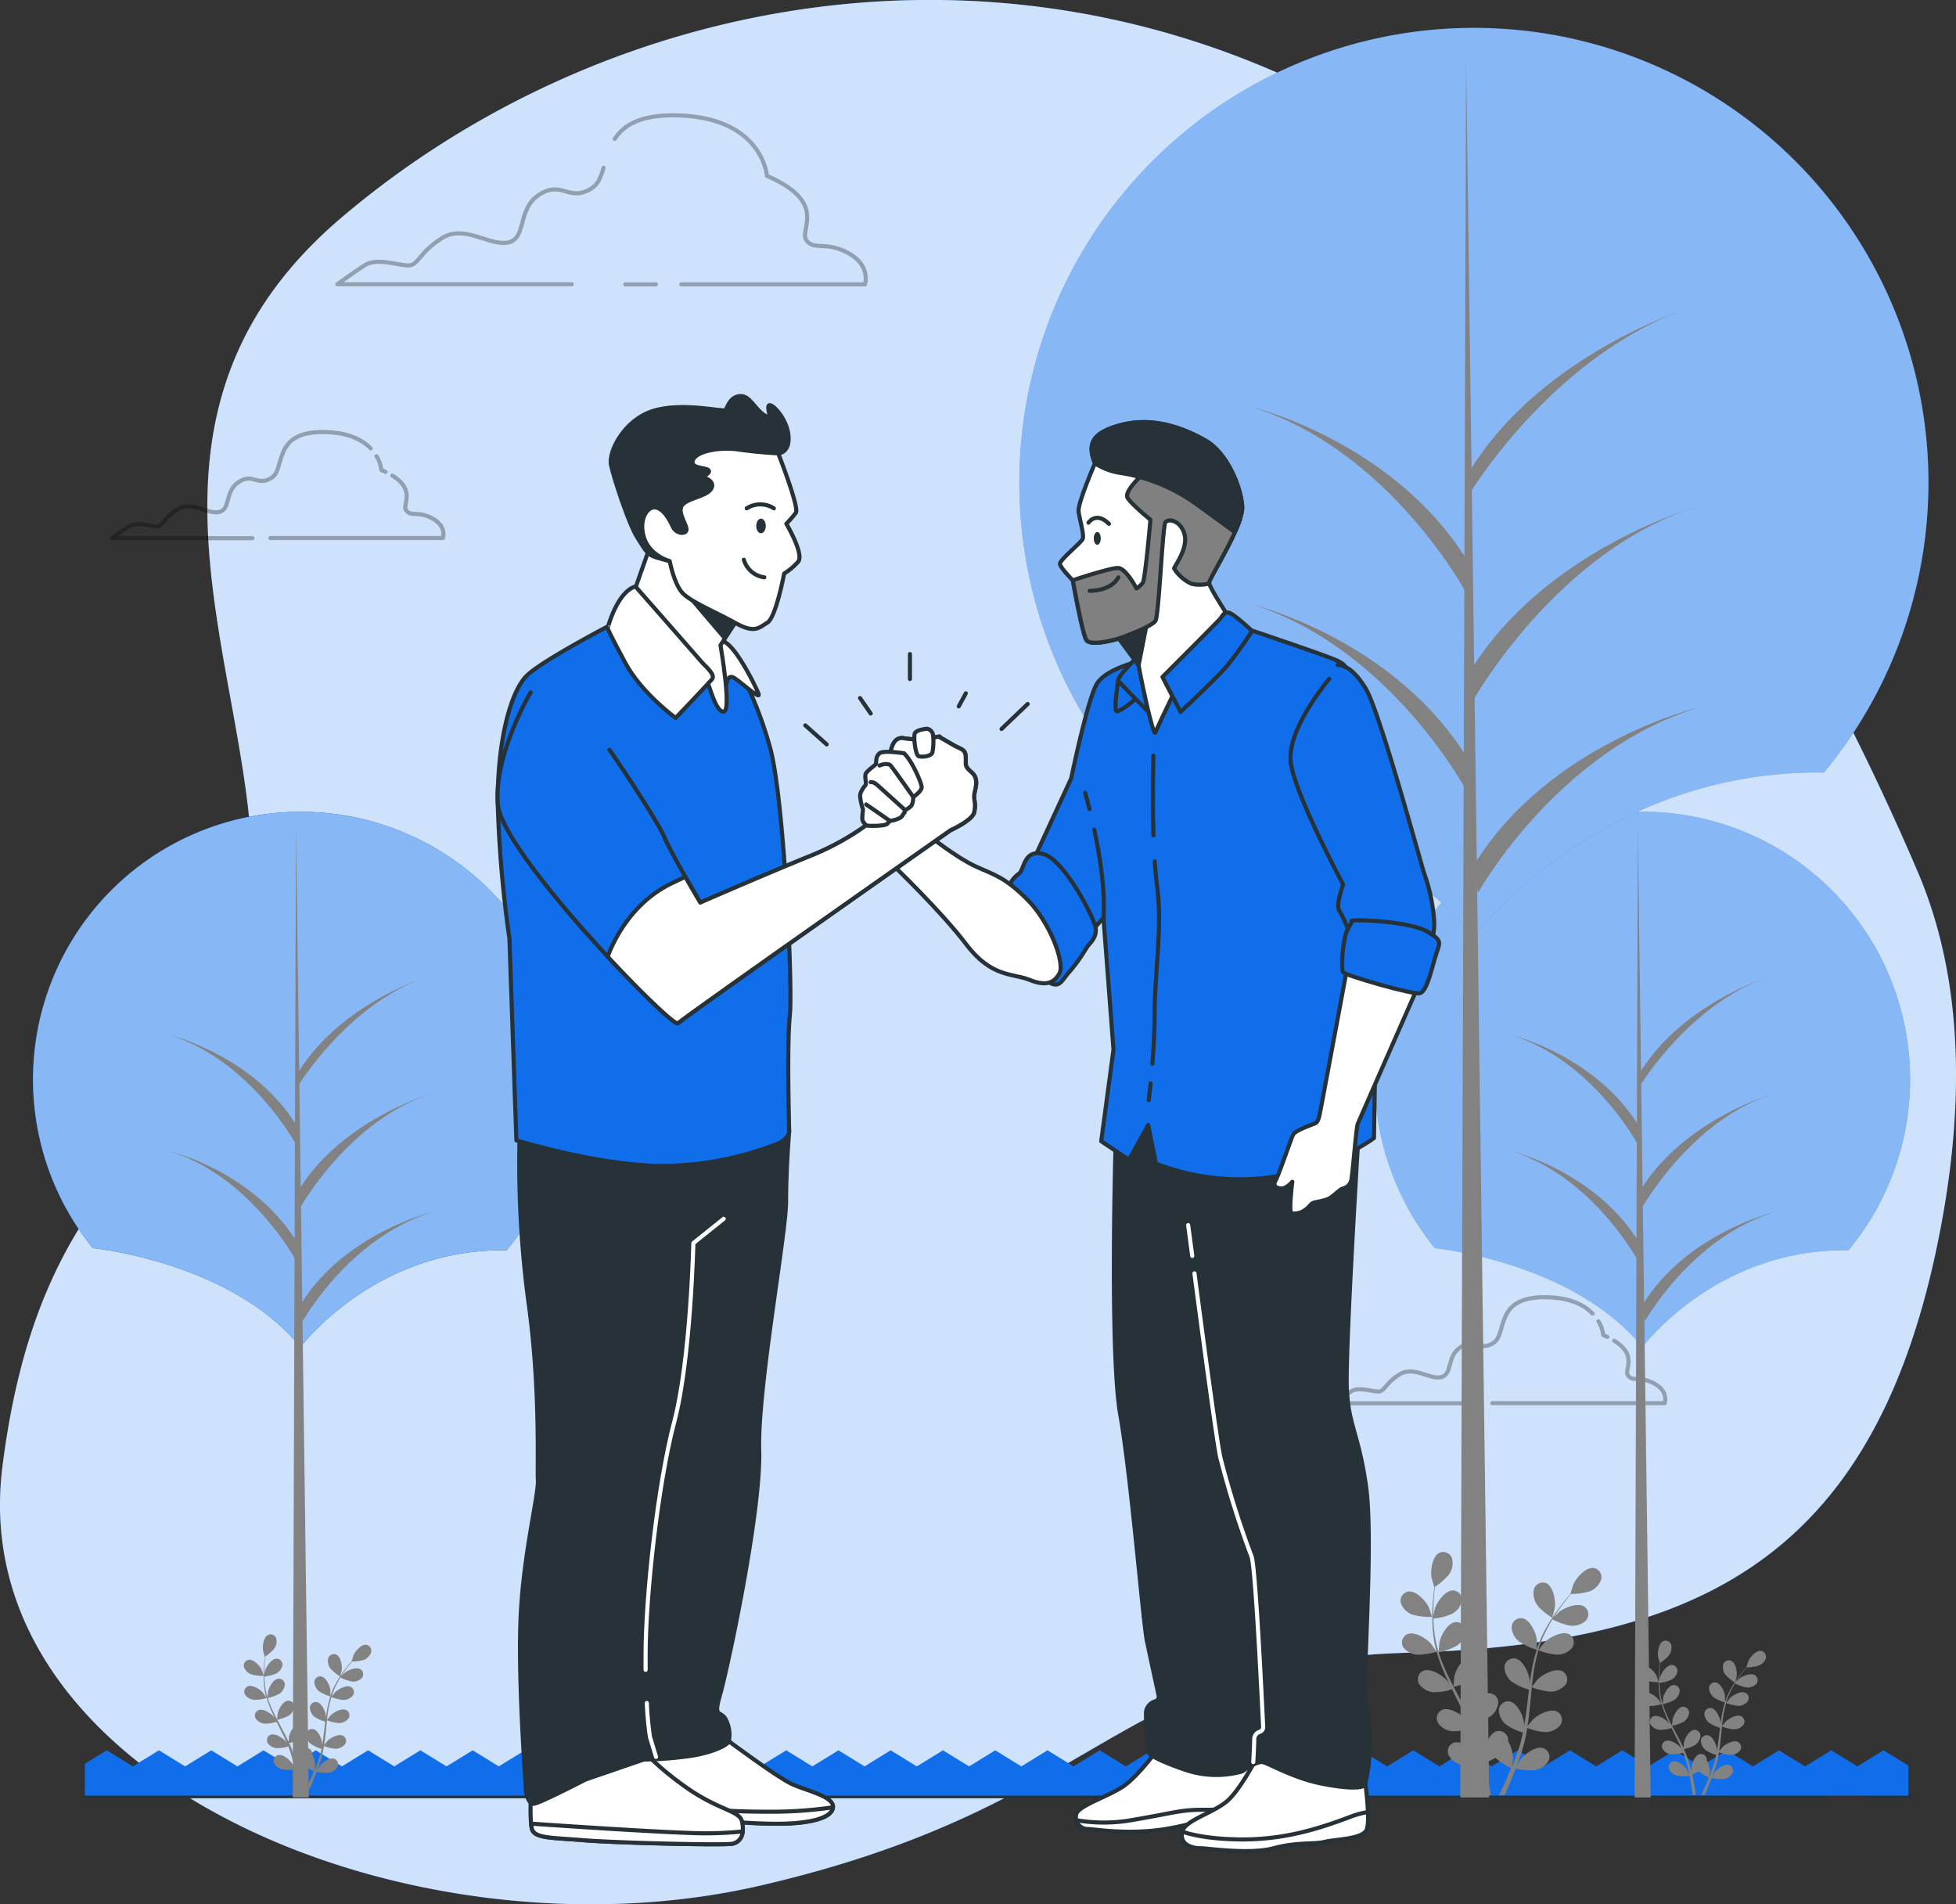 <svg xmlns="http://www.w3.org/2000/svg" viewBox="0 0 478 465.27"><rect x="0" y="0" width="478" height="465.27" fill="#333333" stroke="none"/><g id="freepik--background-simple--inject-89"><path d="M468.08,197.81a800.86,800.86,0,0,0-38.82-70.48c-21.4-34.69-49.42-67.21-86.09-87.73C258.1-8,160.12,10.64,95.51,65.47S83.67,190.64,71.82,243.4,22.29,294.09,12.6,370.64,112.74,492.71,197.8,473.05,284,418.23,356.09,416.16s115.22-23.8,130.29-104.49c5.3-28.35,5.86-59.17-5.71-86.25C476.75,216.24,472.53,207,468.08,197.81Z" transform="translate(-12 -12.36)" style="fill:#106EEA"></path><path d="M468.08,197.81a800.86,800.86,0,0,0-38.82-70.48c-21.4-34.69-49.42-67.21-86.09-87.73C258.1-8,160.12,10.64,95.51,65.47S83.67,190.64,71.82,243.4,22.29,294.09,12.6,370.64,112.74,492.71,197.8,473.05,284,418.23,356.09,416.16s115.22-23.8,130.29-104.49c5.3-28.35,5.86-59.17-5.71-86.25C476.75,216.24,472.53,207,468.08,197.81Z" transform="translate(-12 -12.36)" style="fill:#fff;opacity:0.8"></path><line x1="456.08" y1="438.86" x2="466.91" y2="438.86" style="fill:none;stroke:#263238;stroke-linecap:round;stroke-linejoin:round"></line><line x1="21.16" y1="438.86" x2="446.14" y2="438.86" style="fill:none;stroke:#263238;stroke-linecap:round;stroke-linejoin:round"></line></g><g id="freepik--Clouds--inject-89"><g style="opacity:0.3"><path d="M102.59,121.92c-1.93-2-5.3-3.86-11.13-4-13.1-.32-9.58,9-13.1,11.19s-4.47-1.28-8,1-1.92,6.71-4.79,7.35-6.72-2.88-10.23-.64-3.52,4.15-5.12,4.15-4.79-1.27-6.71,0-4.15,2.88-4.15,2.88H73.69" transform="translate(-12 -12.36)" style="fill:none;stroke:#000;stroke-linecap:round;stroke-linejoin:round"></path><path d="M106.2,127.65c-.31-.16-.64-.31-1-.46a8.6,8.6,0,0,0-1.18-3.37" transform="translate(-12 -12.36)" style="fill:none;stroke:#000;stroke-linecap:round;stroke-linejoin:round"></path><path d="M78.08,143.81h42.15s1-2.88-2.56-4.79-5.11-.32-6.39-1.92c-1.14-1.42,2.54-4.87-3.41-8.55" transform="translate(-12 -12.36)" style="fill:none;stroke:#000;stroke-linecap:round;stroke-linejoin:round"></path></g><g style="opacity:0.3"><path d="M401.19,333.3c-1.94-2-5.3-3.86-11.13-4-13.1-.32-9.59,8.95-13.1,11.18s-4.48-1.28-8,1-1.92,6.71-4.8,7.35-6.71-2.87-10.22-.64-3.52,4.16-5.12,4.16-4.79-1.28-6.71,0-4.15,2.87-4.15,2.87h34.31" transform="translate(-12 -12.36)" style="fill:none;stroke:#000;stroke-linecap:round;stroke-linejoin:round"></path><path d="M404.8,339l-1-.45a8.61,8.61,0,0,0-1.18-3.38" transform="translate(-12 -12.36)" style="fill:none;stroke:#000;stroke-linecap:round;stroke-linejoin:round"></path><path d="M376.68,355.18h42.15s1-2.87-2.56-4.79-5.11-.32-6.39-1.92c-1.14-1.42,2.54-4.87-3.42-8.54" transform="translate(-12 -12.36)" style="fill:none;stroke:#000;stroke-linecap:round;stroke-linejoin:round"></path></g><g style="opacity:0.3"><path d="M178.5,81.83h44.88s1.52-4.59-4.08-7.64-8.16-.51-10.2-3.06,5.61-9.18-9.68-15.8c0,0-1-14.27-21.92-14.78-9-.22-13.1,2.4-15.27,5.75" transform="translate(-12 -12.36)" style="fill:none;stroke:#000;stroke-linecap:round;stroke-linejoin:round"></path><line x1="152.81" y1="69.48" x2="160.28" y2="69.48" style="fill:none;stroke:#000;stroke-linecap:round;stroke-linejoin:round"></line><path d="M159.51,53.34c-.64,2.17-1.33,4-2.9,5-5.61,3.56-7.14-2-12.74,1.52s-3.06,10.71-7.65,11.73-10.7-4.59-16.31-1-5.61,6.62-8.15,6.62-7.65-2-10.71,0-6.62,4.59-6.62,4.59h57.31" transform="translate(-12 -12.36)" style="fill:none;stroke:#000;stroke-linecap:round;stroke-linejoin:round"></path></g></g><g id="freepik--Grass--inject-89"><polygon points="466.36 438.7 466.36 431.38 460.27 427.64 453.89 431.57 447.5 427.64 441.12 431.57 434.74 427.64 428.36 431.57 421.98 427.64 415.59 431.57 409.21 427.64 402.82 431.57 396.44 427.64 390.06 431.57 383.67 427.64 377.29 431.57 370.9 427.64 364.52 431.57 358.14 427.64 351.75 431.57 345.37 427.64 338.98 431.57 332.6 427.64 326.21 431.57 319.83 427.64 313.45 431.57 307.06 427.64 300.67 431.57 294.29 427.64 287.9 431.57 281.52 427.64 275.13 431.57 268.75 427.64 262.36 431.57 255.98 427.64 249.59 431.57 243.21 427.64 236.82 431.57 230.44 427.64 224.05 431.57 217.66 427.64 211.28 431.57 204.9 427.64 198.51 431.57 192.13 427.64 185.74 431.57 179.36 427.64 172.98 431.57 166.59 427.64 160.21 431.57 153.82 427.64 147.44 431.57 141.05 427.64 134.66 431.57 128.28 427.64 121.89 431.57 115.51 427.64 109.12 431.57 102.73 427.64 96.34 431.57 89.95 427.64 83.56 431.57 77.17 427.64 70.79 431.57 64.4 427.64 58.02 431.57 51.63 427.64 45.24 431.57 38.85 427.64 32.45 431.57 26.07 427.64 20.73 430.92 20.73 438.7 466.36 438.7" style="fill:#106EEA"></polygon></g><g id="freepik--Trees--inject-89"><path d="M34.74,317.3s33.65,3.33,50.7,24.18c0,0,18-24.16,50.37-23.66a65.39,65.39,0,1,0-101.08-.47Z" transform="translate(-12 -12.36)" style="fill:#106EEA"></path><path d="M34.74,317.3s33.65,3.33,50.7,24.18c0,0,18-24.16,50.37-23.66a65.39,65.39,0,1,0-101.08-.47Z" transform="translate(-12 -12.36)" style="fill:#106EEA"></path><path d="M34.74,317.3s33.65,3.33,50.7,24.18c0,0,18-24.16,50.37-23.66a65.39,65.39,0,1,0-101.08-.47Z" transform="translate(-12 -12.36)" style="fill:#fff;opacity:0.5"></path><polygon points="75.47 439.16 72.33 202.95 71.54 439.16 75.47 439.16" style="fill:#828282"></polygon><path d="M86,335.13s11.36-20.45,31.8-26.69c0,0-21.58,5.11-32.37,22.71Z" transform="translate(-12 -12.36)" style="fill:#828282"></path><path d="M84.79,277.76s12.6-21,33-27.25c0,0-22.25,6.41-33,24Z" transform="translate(-12 -12.36)" style="fill:#828282"></path><path d="M85.23,307.62s12.16-21.9,32.6-28.15c0,0-22.1,6.13-32.89,23.74Z" transform="translate(-12 -12.36)" style="fill:#828282"></path><path d="M84.35,292s-11-20.45-30.69-26.69c0,0,20.82,5.11,31.23,22.71Z" transform="translate(-12 -12.36)" style="fill:#828282"></path><path d="M84.35,320.36s-11-20.44-30.69-26.69c0,0,20.82,5.11,31.23,22.72Z" transform="translate(-12 -12.36)" style="fill:#828282"></path><path d="M362.67,317.3s33.64,3.33,50.69,24.18c0,0,18-24.16,50.37-23.66a65.4,65.4,0,1,0-101.07-.47Z" transform="translate(-12 -12.36)" style="fill:#106EEA"></path><path d="M362.67,317.3s33.64,3.33,50.69,24.18c0,0,18-24.16,50.37-23.66a65.4,65.4,0,1,0-101.07-.47Z" transform="translate(-12 -12.36)" style="fill:#fff;opacity:0.5"></path><polygon points="403.39 439.16 400.25 202.95 399.46 439.16 403.39 439.16" style="fill:#828282"></polygon><path d="M414,335.13s11.36-20.45,31.8-26.69c0,0-21.58,5.11-32.37,22.71Z" transform="translate(-12 -12.36)" style="fill:#828282"></path><path d="M412.71,277.76s12.6-21,33-27.25c0,0-22.25,6.41-33,24Z" transform="translate(-12 -12.36)" style="fill:#828282"></path><path d="M413.16,307.62s12.15-21.9,32.59-28.15c0,0-22.1,6.13-32.89,23.74Z" transform="translate(-12 -12.36)" style="fill:#828282"></path><path d="M412.27,292s-11-20.45-30.69-26.69c0,0,20.83,5.11,31.24,22.71Z" transform="translate(-12 -12.36)" style="fill:#828282"></path><path d="M412.27,320.36s-11-20.44-30.69-26.69c0,0,20.83,5.11,31.24,22.72Z" transform="translate(-12 -12.36)" style="fill:#828282"></path><path d="M286.06,200.23s57.14,5.66,86.11,41.08c0,0,30.6-41,85.56-40.2A111.08,111.08,0,1,0,286,200.33Z" transform="translate(-12 -12.36)" style="fill:#106EEA"></path><path d="M286.06,200.23s57.14,5.66,86.11,41.08c0,0,30.6-41,85.56-40.2A111.08,111.08,0,1,0,286,200.33Z" transform="translate(-12 -12.36)" style="fill:#fff;opacity:0.5"></path><polygon points="363.93 439.16 358.28 14.63 356.86 439.16 363.93 439.16" style="fill:#828282"></polygon><path d="M373.17,230.51s19.29-34.72,54-45.33c0,0-36.66,8.68-55,38.58Z" transform="translate(-12 -12.36)" style="fill:#828282"></path><path d="M371.07,133.07s21.39-35.67,56.12-46.28c0,0-37.8,10.88-56.12,40.78Z" transform="translate(-12 -12.36)" style="fill:#828282"></path><path d="M371.82,183.79s20.64-37.19,55.37-47.8c0,0-37.55,10.4-55.87,40.31Z" transform="translate(-12 -12.36)" style="fill:#828282"></path><path d="M370.31,157.21s-18.62-34.73-52.12-45.34c0,0,35.37,8.68,53.05,38.58Z" transform="translate(-12 -12.36)" style="fill:#828282"></path><path d="M370.31,205.44s-18.62-34.73-52.12-45.34c0,0,35.37,8.68,53.05,38.58Z" transform="translate(-12 -12.36)" style="fill:#828282"></path></g><g id="freepik--Plants--inject-89"><path d="M357.2,406.87a16.43,16.43,0,0,0,4.76.53s-.73-2.21-.79-2.35c-.74-1.54-3.08-4.1-5-3.84a2.27,2.27,0,0,0-1.82,2.85A4.73,4.73,0,0,0,357.2,406.87Z" transform="translate(-12 -12.36)" style="fill:#828282"></path><path d="M358.37,416.64a15.82,15.82,0,0,0,4.68-.73,40.88,40.88,0,0,0,1.82,5c.42,1,.86,1.91,1.32,2.86l-.56-.81c-1.12-1.29-4.06-3.14-5.82-2.39a2.27,2.27,0,0,0-1,3.23,4.73,4.73,0,0,0,3.48,2,14.75,14.75,0,0,0,4.55-.7l.54,1.09c.87,1.74,1.75,3.47,2.56,5.19.29.61.54,1.21.81,1.82l-.49-.7c-1.13-1.3-4.06-3.14-5.83-2.39a2.28,2.28,0,0,0-1,3.23,4.75,4.75,0,0,0,3.49,2,14.65,14.65,0,0,0,4.43-.66c.25.63.5,1.26.71,1.88.13.43.29.83.41,1.27l.35,1.28c.2.82.41,1.66.58,2.47.12.56.23,1.09.34,1.63-.28-.6-.84-1.78-.9-1.87-.91-1.46-3.53-3.73-5.4-3.25a2.27,2.27,0,0,0-1.48,3,4.72,4.72,0,0,0,3.15,2.46,15.38,15.38,0,0,0,4.71,0c.18.89.34,1.76.49,2.59.32,1.81.56,3.44.74,4.82h1.26c-.22-1.42-.51-3.12-.88-5-.18-.91-.39-1.88-.61-2.87a23.26,23.26,0,0,0,2.62-1.23,17.16,17.16,0,0,0,3.83,2.47c-.34.84-.68,1.66-1,2.43-.69,1.6-1.35,3-1.94,4.23h1.36c.51-1.11,1.06-2.38,1.63-3.79.36-.86.71-1.78,1.07-2.73a15.54,15.54,0,0,0,4.7.37,4.75,4.75,0,0,0,3.33-2.23,2.28,2.28,0,0,0-1.26-3.14c-1.82-.61-4.6,1.46-5.62,2.84-.06.08-.61,1-.95,1.65.14-.39.29-.77.43-1.17.29-.79.56-1.59.85-2.45.12-.42.25-.84.38-1.27s.23-.89.34-1.33c.25-1,.45-2.11.63-3.19a15,15,0,0,0,4.46,1,4.74,4.74,0,0,0,3.62-1.7,2.28,2.28,0,0,0-.76-3.3c-1.71-.88-4.78.75-6,2-.08.07-.85,1-1.27,1.58.1-.65.21-1.3.29-2,.24-1.91.42-3.84.61-5.77.05-.59.12-1.18.18-1.77a16,16,0,0,0,4.61,1.08,4.74,4.74,0,0,0,3.62-1.7,2.26,2.26,0,0,0-.76-3.29c-1.71-.89-4.77.74-6,1.95-.09.09-1.2,1.48-1.47,1.85.14-1.3.29-2.59.48-3.86a42.11,42.11,0,0,1,1.11-5.07,16.32,16.32,0,0,0,4.64,1.09,4.74,4.74,0,0,0,3.62-1.7,2.27,2.27,0,0,0-.76-3.3c-1.71-.88-4.77.75-6,2-.1.09-1.29,1.59-1.49,1.88,0-.1.05-.2.08-.3a28.44,28.44,0,0,1,2-4.8c.43-.86.9-1.65,1.37-2.41a15.29,15.29,0,0,0,4.39,1.54,4.79,4.79,0,0,0,3.79-1.28,2.29,2.29,0,0,0-.4-3.37c-1.6-1.06-4.82.22-6.17,1.29l-1.23,1.23.65-1c.8-1.21,1.62-2.27,2.34-3.2.42-.53.8-1,1.17-1.43a15.42,15.42,0,0,0,4.59-.65,4.75,4.75,0,0,0,2.76-2.89,2.27,2.27,0,0,0-1.9-2.8c-1.91-.21-4.18,2.41-4.88,4-.06.13-.76,2.36-.72,2.36h0c-.36.41-.75.86-1.16,1.35-.74.92-1.58,2-2.41,3.16a41.69,41.69,0,0,0-2.51,4,30.28,30.28,0,0,0-2.14,4.82s0,0,0,.06c0-.56,0-2.14,0-2.26-.22-1.7-1.64-4.86-3.54-5.21a2.28,2.28,0,0,0-2.62,2.14,4.75,4.75,0,0,0,1.83,3.56,15.53,15.53,0,0,0,4.31,2,39.39,39.39,0,0,0-1.27,5.22c-.18,1-.33,2.07-.47,3.12,0-.49,0-.92,0-1-.22-1.7-1.65-4.86-3.54-5.21a2.28,2.28,0,0,0-2.62,2.14,4.73,4.73,0,0,0,1.83,3.56,14.77,14.77,0,0,0,4.18,1.93c-.05.4-.11.8-.16,1.21-.23,1.92-.45,3.85-.72,5.73-.1.67-.22,1.31-.34,2,0-.44,0-.8,0-.86-.22-1.7-1.65-4.86-3.54-5.21a2.28,2.28,0,0,0-2.62,2.14,4.75,4.75,0,0,0,1.83,3.56,14.33,14.33,0,0,0,4.05,1.89c-.14.66-.28,1.33-.44,2-.12.43-.21.86-.36,1.28s-.27.85-.41,1.27c-.29.79-.58,1.61-.88,2.38-.21.53-.41,1-.62,1.55.11-.66.28-1.95.29-2.06a8.87,8.87,0,0,0-1.19-4.3,2.07,2.07,0,0,0,0-.5,2.27,2.27,0,0,0-2.78-1.93c-1.86.49-3,3.75-3.12,5.47,0,.1.06,1.2.11,1.9-.09-.41-.18-.8-.28-1.22-.2-.82-.41-1.63-.65-2.51-.12-.42-.25-.84-.38-1.27s-.3-.86-.45-1.3c-.37-1-.79-2-1.23-3a14.91,14.91,0,0,0,4.28-1.6,4.77,4.77,0,0,0,2.09-3.42,2.28,2.28,0,0,0-2.46-2.33c-1.91.21-3.57,3.25-3.92,4.94,0,.1-.13,1.33-.18,2-.27-.59-.54-1.19-.84-1.79-.85-1.72-1.77-3.43-2.68-5.15-.28-.52-.55-1.05-.82-1.57a15.78,15.78,0,0,0,4.44-1.65,4.74,4.74,0,0,0,2.09-3.41,2.28,2.28,0,0,0-2.46-2.33c-1.91.21-3.57,3.25-3.92,4.93,0,.13-.18,1.91-.2,2.36-.6-1.16-1.19-2.32-1.73-3.49a39.49,39.49,0,0,1-1.87-4.84,16.24,16.24,0,0,0,4.47-1.65,4.75,4.75,0,0,0,2.08-3.41,2.27,2.27,0,0,0-2.45-2.33c-1.92.21-3.57,3.25-3.92,4.93,0,.13-.2,2-.21,2.39,0-.09-.07-.19-.09-.29a28.52,28.52,0,0,1-1-5.11c-.1-.95-.15-1.87-.18-2.77a15.23,15.23,0,0,0,4.51-1.13,4.77,4.77,0,0,0,2.45-3.17,2.27,2.27,0,0,0-2.19-2.58c-1.92,0-3.9,2.84-4.43,4.47,0,.09-.22,1-.35,1.71,0-.41,0-.82,0-1.21,0-1.45.09-2.78.19-4,.05-.67.12-1.27.18-1.84a15.24,15.24,0,0,0,3.47-3.07,4.79,4.79,0,0,0,.71-3.94,2.27,2.27,0,0,0-3.13-1.28c-1.71.88-2.16,4.32-1.87,6,0,.14.67,2.39.7,2.37l0,0c-.08.54-.15,1.12-.22,1.76-.12,1.18-.24,2.51-.27,4a40,40,0,0,0,.11,4.71,30,30,0,0,0,.87,5.2.14.14,0,0,1,0,.06c-.3-.48-1.19-1.78-1.27-1.87-1.12-1.3-4-3.14-5.82-2.39a2.27,2.27,0,0,0-1,3.23A4.73,4.73,0,0,0,358.37,416.64Z" transform="translate(-12 -12.36)" style="fill:#828282"></path><path d="M391.32,407.61s.62-2.24.64-2.39c.23-1.7-.31-5.12-2-6a2.27,2.27,0,0,0-3.09,1.37,4.73,4.73,0,0,0,.82,3.92C388.46,405.81,391.32,407.61,391.32,407.61Z" transform="translate(-12 -12.36)" style="fill:#828282"></path><path d="M414.34,423a10.4,10.4,0,0,0,3,.33s-.46-1.4-.5-1.49c-.47-1-1.95-2.6-3.16-2.44a1.44,1.44,0,0,0-1.16,1.81A3,3,0,0,0,414.34,423Z" transform="translate(-12 -12.36)" style="fill:#828282"></path><path d="M415.08,429.18a9.89,9.89,0,0,0,3-.47,26.9,26.9,0,0,0,1.16,3.21c.27.61.55,1.21.84,1.82-.17-.26-.33-.49-.36-.52-.71-.82-2.57-2-3.69-1.52a1.44,1.44,0,0,0-.64,2.05,3,3,0,0,0,2.21,1.25,9.6,9.6,0,0,0,2.89-.44c.11.23.22.46.34.69.55,1.1,1.11,2.2,1.62,3.29.18.38.35.77.51,1.16-.15-.23-.28-.42-.31-.45-.71-.82-2.57-2-3.69-1.52a1.44,1.44,0,0,0-.64,2A3,3,0,0,0,420.5,441a9.39,9.39,0,0,0,2.81-.42c.16.4.32.8.45,1.19s.19.53.26.81.15.54.23.81c.12.52.25,1.06.36,1.57.08.35.15.69.22,1l-.57-1.19c-.58-.92-2.25-2.36-3.43-2.06a1.44,1.44,0,0,0-.94,1.93,3,3,0,0,0,2,1.57,10,10,0,0,0,3,0c.11.56.22,1.12.31,1.64.2,1.15.35,2.19.47,3.06h.8c-.14-.9-.32-2-.56-3.19-.12-.58-.25-1.19-.39-1.82a16.76,16.76,0,0,0,1.67-.78,10.51,10.51,0,0,0,2.43,1.56c-.22.54-.43,1.06-.65,1.54-.44,1-.86,1.92-1.23,2.69h.86c.32-.71.67-1.51,1-2.41.22-.54.45-1.12.68-1.72a10.45,10.45,0,0,0,3,.23,3,3,0,0,0,2.11-1.42,1.44,1.44,0,0,0-.8-2c-1.15-.39-2.92.92-3.56,1.8,0,.05-.39.66-.61,1.05.09-.25.18-.49.28-.74.18-.51.35-1,.53-1.56.08-.27.16-.53.25-.81s.14-.56.21-.84c.16-.66.29-1.34.4-2a9.69,9.69,0,0,0,2.83.65,3,3,0,0,0,2.3-1.08,1.43,1.43,0,0,0-.49-2.09c-1.08-.56-3,.47-3.8,1.24,0,.05-.54.66-.8,1,.07-.41.13-.82.18-1.24.15-1.21.27-2.44.39-3.66,0-.38.08-.75.11-1.13a10.2,10.2,0,0,0,2.93.69,3,3,0,0,0,2.3-1.08,1.44,1.44,0,0,0-.49-2.09c-1.08-.56-3,.47-3.79,1.24-.06.06-.77.94-.94,1.17.09-.82.18-1.64.31-2.44a24.94,24.94,0,0,1,.7-3.23,10.24,10.24,0,0,0,2.94.7,3,3,0,0,0,2.3-1.08,1.44,1.44,0,0,0-.48-2.09c-1.09-.56-3,.47-3.8,1.24-.06.06-.82,1-.95,1.19,0-.06,0-.13,0-.19a19.52,19.52,0,0,1,1.28-3.05c.28-.54.57-1,.87-1.52a10,10,0,0,0,2.79,1,3,3,0,0,0,2.4-.82,1.46,1.46,0,0,0-.25-2.14c-1-.67-3.06.14-3.92.82l-.78.78.41-.65c.51-.76,1-1.44,1.49-2,.26-.33.51-.63.74-.91a9.51,9.51,0,0,0,2.91-.41,3,3,0,0,0,1.76-1.83,1.45,1.45,0,0,0-1.21-1.78c-1.21-.13-2.65,1.53-3.1,2.53,0,.08-.48,1.5-.46,1.5h0l-.73.85c-.48.58-1,1.25-1.54,2a26.39,26.39,0,0,0-1.59,2.53,19.92,19.92,0,0,0-1.36,3.06.06.06,0,0,1,0,0c0-.36,0-1.36,0-1.43-.14-1.09-1-3.09-2.24-3.31a1.45,1.45,0,0,0-1.67,1.36,3.07,3.07,0,0,0,1.16,2.26,9.89,9.89,0,0,0,2.74,1.24,25.13,25.13,0,0,0-.8,3.32c-.12.65-.22,1.31-.31,2,0-.31,0-.59,0-.63-.14-1.08-1.05-3.08-2.25-3.31a1.45,1.45,0,0,0-1.66,1.36,3,3,0,0,0,1.16,2.26,9.59,9.59,0,0,0,2.65,1.23c0,.25-.07.5-.1.76-.14,1.22-.28,2.45-.46,3.64-.06.42-.14.83-.21,1.25,0-.28,0-.51,0-.54-.14-1.08-1-3.09-2.24-3.31a1.45,1.45,0,0,0-1.67,1.36,3.05,3.05,0,0,0,1.16,2.26,9.19,9.19,0,0,0,2.58,1.19c-.09.43-.18.85-.28,1.25s-.14.54-.23.81-.17.54-.26.81c-.18.5-.37,1-.56,1.51s-.26.66-.39,1c.06-.42.18-1.24.18-1.31a5.66,5.66,0,0,0-.75-2.72c0-.11,0-.22,0-.32a1.45,1.45,0,0,0-1.77-1.23c-1.18.32-1.93,2.38-2,3.47,0,.07,0,.77.07,1.21-.06-.26-.11-.51-.18-.77-.12-.52-.26-1-.41-1.6l-.24-.8c-.08-.27-.19-.55-.29-.83-.23-.63-.5-1.27-.78-1.9a9.42,9.42,0,0,0,2.72-1,3,3,0,0,0,1.32-2.17A1.44,1.44,0,0,0,426,435c-1.22.14-2.27,2.07-2.49,3.14,0,.06-.09.84-.12,1.28-.17-.38-.34-.76-.53-1.14-.54-1.09-1.12-2.18-1.7-3.27-.18-.33-.35-.67-.52-1a10.09,10.09,0,0,0,2.82-1,3,3,0,0,0,1.32-2.17,1.45,1.45,0,0,0-1.56-1.48c-1.21.14-2.26,2.07-2.48,3.13,0,.08-.12,1.21-.13,1.5-.39-.74-.76-1.47-1.1-2.21a25.35,25.35,0,0,1-1.19-3.08,10,10,0,0,0,2.84-1,3,3,0,0,0,1.32-2.17,1.45,1.45,0,0,0-1.56-1.48c-1.21.13-2.26,2.07-2.48,3.13,0,.09-.13,1.3-.13,1.52l-.07-.18a18.69,18.69,0,0,1-.61-3.25c-.07-.61-.1-1.19-.12-1.76a9.46,9.46,0,0,0,2.86-.72,3,3,0,0,0,1.56-2,1.45,1.45,0,0,0-1.39-1.64c-1.22,0-2.48,1.8-2.81,2.83,0,.06-.15.65-.23,1.09,0-.26,0-.52,0-.77,0-.92.06-1.77.12-2.51,0-.43.08-.81.12-1.17a9.83,9.83,0,0,0,2.2-1.95,3,3,0,0,0,.45-2.5,1.45,1.45,0,0,0-2-.82c-1.08.56-1.37,2.75-1.19,3.82,0,.09.43,1.52.45,1.51l0,0c-.05.34-.1.71-.14,1.12-.07.75-.15,1.59-.17,2.52a23.53,23.53,0,0,0,.07,3,19.1,19.1,0,0,0,.55,3.3.06.06,0,0,1,0,0c-.19-.3-.75-1.13-.8-1.19-.72-.82-2.58-2-3.7-1.52a1.44,1.44,0,0,0-.64,2.05A3,3,0,0,0,415.08,429.18Z" transform="translate(-12 -12.36)" style="fill:#828282"></path><path d="M436,423.45s.39-1.42.4-1.52c.15-1.08-.19-3.25-1.29-3.78a1.44,1.44,0,0,0-2,.87,3,3,0,0,0,.52,2.48A10.21,10.21,0,0,0,436,423.45Z" transform="translate(-12 -12.36)" style="fill:#828282"></path><path d="M73.45,421.47a10.35,10.35,0,0,0,3,.33s-.46-1.4-.5-1.48c-.47-1-2-2.61-3.17-2.44a1.44,1.44,0,0,0-1.16,1.8A3,3,0,0,0,73.45,421.47Z" transform="translate(-12 -12.36)" style="fill:#828282"></path><path d="M74.19,427.67a10.36,10.36,0,0,0,3-.46,25.13,25.13,0,0,0,1.16,3.2c.26.61.54,1.22.83,1.82-.17-.26-.33-.48-.35-.51-.72-.83-2.58-2-3.7-1.52a1.44,1.44,0,0,0-.64,2.05,3,3,0,0,0,2.21,1.24,9.6,9.6,0,0,0,2.89-.44c.12.23.23.46.34.69.56,1.1,1.11,2.2,1.63,3.29.18.39.34.77.51,1.16l-.31-.44c-.72-.83-2.58-2-3.7-1.52a1.44,1.44,0,0,0-.64,2,3,3,0,0,0,2.21,1.24,9.08,9.08,0,0,0,2.81-.42c.16.4.32.8.45,1.19s.19.53.26.81.15.54.23.81c.12.52.26,1.06.37,1.57.07.36.14.7.21,1-.17-.39-.53-1.13-.57-1.19-.58-.93-2.24-2.37-3.42-2.07a1.44,1.44,0,0,0-1,1.93,3,3,0,0,0,2,1.57,10,10,0,0,0,3,0c.11.57.22,1.12.31,1.64.2,1.16.36,2.19.47,3.07h.8c-.14-.91-.32-2-.56-3.2-.11-.58-.24-1.19-.39-1.82a13.14,13.14,0,0,0,1.67-.78,11.07,11.07,0,0,0,2.43,1.57c-.21.53-.43,1-.64,1.54-.45,1-.87,1.92-1.24,2.69h.87c.32-.71.67-1.52,1-2.41.23-.54.45-1.13.68-1.73a9.79,9.79,0,0,0,3,.23,3,3,0,0,0,2.11-1.41,1.45,1.45,0,0,0-.79-2c-1.16-.39-2.92.93-3.57,1.8,0,.06-.39.66-.61,1.05.1-.25.19-.49.28-.74.18-.5.35-1,.54-1.56l.24-.8c.09-.27.14-.57.22-.85.15-.66.28-1.34.39-2a9.45,9.45,0,0,0,2.83.65,3,3,0,0,0,2.3-1.08,1.44,1.44,0,0,0-.48-2.09c-1.09-.56-3,.47-3.8,1.24,0,.05-.54.66-.81,1,.07-.41.14-.82.19-1.24.15-1.21.26-2.44.38-3.66l.12-1.12a10.09,10.09,0,0,0,2.92.68,3,3,0,0,0,2.3-1.07,1.45,1.45,0,0,0-.48-2.1c-1.09-.56-3,.47-3.8,1.24-.06.06-.77.94-.93,1.18.08-.83.18-1.65.3-2.45A25.16,25.16,0,0,1,93,427a10.58,10.58,0,0,0,2.94.69,3,3,0,0,0,2.3-1.08,1.44,1.44,0,0,0-.49-2.09c-1.08-.56-3,.47-3.8,1.24-.06.06-.82,1-.94,1.19,0-.06,0-.12.05-.18a17.88,17.88,0,0,1,1.27-3.05q.42-.81.87-1.53a10,10,0,0,0,2.79,1,3,3,0,0,0,2.4-.82,1.44,1.44,0,0,0-.25-2.13c-1-.68-3.06.13-3.91.81l-.79.78c.14-.21.28-.44.42-.64.51-.77,1-1.44,1.48-2,.27-.33.51-.63.75-.9a9.54,9.54,0,0,0,2.9-.42A3,3,0,0,0,102.7,416a1.44,1.44,0,0,0-1.21-1.78c-1.21-.13-2.65,1.53-3.09,2.53,0,.09-.49,1.5-.46,1.5h0l-.73.85c-.47.59-1,1.25-1.53,2a25.68,25.68,0,0,0-1.59,2.53,18.53,18.53,0,0,0-1.36,3.06.08.08,0,0,0,0,0c0-.36,0-1.36,0-1.43-.14-1.08-1-3.09-2.25-3.31a1.44,1.44,0,0,0-1.66,1.36A3,3,0,0,0,90,425.58a10.14,10.14,0,0,0,2.73,1.25,25,25,0,0,0-.8,3.31c-.12.65-.21,1.31-.3,2,0-.31,0-.59,0-.63-.14-1.08-1-3.08-2.24-3.3a1.45,1.45,0,0,0-1.67,1.36,3,3,0,0,0,1.16,2.25A9.73,9.73,0,0,0,91.48,433l-.09.76c-.15,1.23-.29,2.45-.47,3.64-.06.42-.13.84-.21,1.25,0-.27,0-.51,0-.54-.14-1.08-1-3.09-2.25-3.31a1.44,1.44,0,0,0-1.66,1.36A3,3,0,0,0,88,438.45a9.49,9.49,0,0,0,2.57,1.2c-.09.42-.17.84-.28,1.24s-.13.55-.23.82-.17.53-.26.8c-.18.5-.37,1-.56,1.51s-.26.66-.39,1c.07-.41.18-1.24.18-1.31a5.58,5.58,0,0,0-.75-2.72,1.67,1.67,0,0,0,0-.32,1.46,1.46,0,0,0-1.77-1.23c-1.17.32-1.92,2.39-2,3.48,0,.06,0,.76.07,1.2,0-.26-.11-.51-.17-.77-.13-.52-.27-1-.41-1.59-.08-.27-.16-.54-.25-.81s-.19-.55-.28-.82c-.23-.64-.5-1.28-.79-1.91a9.31,9.31,0,0,0,2.72-1A3,3,0,0,0,86.68,435a1.44,1.44,0,0,0-1.56-1.48c-1.21.13-2.27,2.06-2.49,3.13,0,.06-.08.85-.11,1.28-.18-.38-.35-.76-.54-1.14-.54-1.09-1.12-2.18-1.7-3.27-.17-.33-.35-.66-.52-1a9.77,9.77,0,0,0,2.82-1,3,3,0,0,0,1.32-2.17,1.43,1.43,0,0,0-1.56-1.47c-1.21.13-2.26,2.06-2.48,3.13,0,.08-.12,1.2-.13,1.49-.38-.73-.76-1.47-1.1-2.21a27.7,27.7,0,0,1-1.19-3.07,10.28,10.28,0,0,0,2.84-1.05A3,3,0,0,0,81.6,424,1.44,1.44,0,0,0,80,422.5c-1.21.14-2.26,2.07-2.48,3.14,0,.08-.13,1.29-.13,1.51a1.27,1.27,0,0,1-.06-.18,17.68,17.68,0,0,1-.62-3.25c-.07-.6-.1-1.19-.12-1.75a9.82,9.82,0,0,0,2.87-.72,3,3,0,0,0,1.55-2,1.44,1.44,0,0,0-1.39-1.64c-1.22,0-2.47,1.8-2.81,2.84,0,.05-.14.65-.22,1.08,0-.26,0-.52,0-.77,0-.92.06-1.76.12-2.51,0-.43.08-.81.12-1.17a9.62,9.62,0,0,0,2.2-1.95,3,3,0,0,0,.45-2.5,1.43,1.43,0,0,0-2-.81c-1.09.56-1.37,2.74-1.19,3.81,0,.1.42,1.52.44,1.51l0,0c-.05.35-.09.72-.14,1.12-.07.75-.15,1.59-.17,2.52a27.87,27.87,0,0,0,.07,3,19,19,0,0,0,.56,3.3s0,0,0,0c-.19-.3-.76-1.13-.81-1.18-.71-.83-2.57-2-3.7-1.52a1.45,1.45,0,0,0-.64,2.05A3.05,3.05,0,0,0,74.19,427.67Z" transform="translate(-12 -12.36)" style="fill:#828282"></path><path d="M95.1,421.94s.39-1.42.41-1.51c.15-1.08-.2-3.26-1.3-3.79a1.44,1.44,0,0,0-2,.87,3.06,3.06,0,0,0,.52,2.49A10.37,10.37,0,0,0,95.1,421.94Z" transform="translate(-12 -12.36)" style="fill:#828282"></path></g><g id="freepik--Characters--inject-89"><path d="M296.17,439.29a1.17,1.17,0,0,0-1.25.44c-1.41,1.92-5.61,7.39-8.92,9.41-4,2.46-10.53,4.48-11,6.5a2.89,2.89,0,0,0,2.68,3.58c1.57,0,7.62,1.12,15.47.45s11.65-2.91,16.35-2,8.52,1.13,10.31-2c1.46-2.56.84-11.66.56-14.94a1.19,1.19,0,0,0-1.29-1.09C315.12,439.94,302.11,440.87,296.17,439.29Z" transform="translate(-12 -12.36)" style="fill:#fff;stroke:#263238;stroke-linecap:round;stroke-linejoin:round"></path><path d="M309.53,457.65c4.71.9,8.52,1.13,10.31-2a5,5,0,0,0,.44-1.17,1.19,1.19,0,0,0-1.5-1.42,49.35,49.35,0,0,1-12.61,1.47c-5.82,0-6.72.67-17.25,2.46a39.59,39.59,0,0,1-13.88.09,2.86,2.86,0,0,0,2.67,2.15c1.57,0,7.62,1.12,15.47.45S304.83,456.76,309.53,457.65Z" transform="translate(-12 -12.36)" style="fill:#fff;stroke:#263238;stroke-linecap:round;stroke-linejoin:round"></path><path d="M321.25,439.76a1.19,1.19,0,0,0-1.39.62c-1.25,2.48-5,9.55-8.09,12.12-3.81,3.14-10.75,4.71-11,7.84s3.14,3.59,4.71,3.59,11.88,1.57,17.7,0,9.64-.9,12.55-1.57,8.74-.67,10.08-2.69c1.11-1.66.08-10-.31-12.92a1.18,1.18,0,0,0-1.1-1c-2.6-.18-9.83-.81-13.82-2.63A67.92,67.92,0,0,0,321.25,439.76Z" transform="translate(-12 -12.36)" style="fill:#fff;stroke:#263238;stroke-linecap:round;stroke-linejoin:round"></path><path d="M345.83,459.67c.46-.68.55-2.49.48-4.59a21.32,21.32,0,0,0-4.32,1.17c-7.52,2.84-16.22,5.69-27.25,5.52-7.38-.11-11.75-1.19-13.85-1.9a3.56,3.56,0,0,0-.1.47c-.22,3.14,3.14,3.59,4.71,3.59s11.88,1.57,17.7,0,9.64-.9,12.55-1.57S344.49,461.69,345.83,459.67Z" transform="translate(-12 -12.36)" style="fill:#fff;stroke:#263238;stroke-linecap:round;stroke-linejoin:round"></path><path d="M284.66,290.62s-1.57,52.21,1.12,67.45,5.6,51,6.5,55.22c.71,3.36,2.25,10.5,2.87,13.35a1.19,1.19,0,0,1-.84,1.4,3.07,3.07,0,0,0-2.26,3.17c0,2.81.47,7.49.63,9a1.19,1.19,0,0,0,.49.85c.79.57,2.89,1.79,8.3,3.64a23.44,23.44,0,0,0,13.92.51,1.09,1.09,0,0,0,.34-.17c.68-.49,3.62-2.53,5-2.13,1.56.44,7.39,3.81,13.89,5.15s10.75,1.34,11,.22a47.27,47.27,0,0,0,1.12-12.77c-.45-5.82-.67-4.48-1.12-9.41s2-37.74.22-50.51-4.25-14.79-4.7-23.76S344,289.5,344,289.5s-22.18,3.81-30.92,1.79-12.55-6.72-18.38-7.39S284.66,290.62,284.66,290.62Z" transform="translate(-12 -12.36)" style="fill:#263238;stroke:#263238;stroke-linecap:round;stroke-linejoin:round"></path><path d="M291.29,173.68s-9,1.88-11.29,5.84-6.22,23-6.22,23l-10,21.65,13.36,17.51,4.52-5.08,2.45,32.19-3,22.4,6.78,4.52,4.71-8.47,1.88,9.41A56.57,56.57,0,0,0,322.35,300c15.63-2.07,25.42-9.6,25.42-9.6s.37-25.6.56-26.17,1.88-28.8,1.88-28.8-7-50.27-8.09-55-.38-5.46-4.14-7-20-7-20-7-12-.75-15,.2S291.29,173.68,291.29,173.68Z" transform="translate(-12 -12.36)" style="fill:#106EEA;stroke:#263238;stroke-linecap:round;stroke-linejoin:round"></path><path d="M258.74,228.57a6.52,6.52,0,0,1,2.21-2.71c1.36-.73,1.11-6.27,6.15-4.79s12.43,15.74,12.67,18.08-1.35,3.56-2.09,4.55a43.88,43.88,0,0,1-4.06,5.78c-2,2.09-2.46,4.3-4.92,3.07s-4.55-6.88-7.25-14S258.74,228.57,258.74,228.57Z" transform="translate(-12 -12.36)" style="fill:#106EEA;stroke:#263238;stroke-linecap:round;stroke-linejoin:round"></path><path d="M285.27,178.62s-1.28,7.68-.28,7.54,4.83-3,5-3.84S285.27,178.62,285.27,178.62Z" transform="translate(-12 -12.36)" style="fill:#106EEA;stroke:#263238;stroke-linecap:round;stroke-linejoin:round"></path><path d="M290.11,172.64s-5.27,5.27-4.84,6,8.25,8.53,8.25,8.53,1.43-7.11.86-10.24S290.11,172.64,290.11,172.64Z" transform="translate(-12 -12.36)" style="fill:#106EEA;stroke:#263238;stroke-linecap:round;stroke-linejoin:round"></path><path d="M279.58,125.55s-4.27,9.81-4,11.81,1.42,5.69,1,6.68-5.69,5.13-5.55,6.12,3.13,4,3.13,4,2.28,12.66,3.27,14.51,8-.29,8-.29,4.7,5.27,4.84,6.55,3.56,18.07,4.13,16.36,6.68-14.09,6.68-14.09S313.3,165.1,313,164.39s-5.54-8.54-5.54-9.68,8.39-13.94,8.11-18.63-3.7-13.09-9-16.08-12.66-5.84-20.49-3.84S277.87,121.28,279.58,125.55Z" transform="translate(-12 -12.36)" style="fill:#fff;stroke:#263238;stroke-linecap:round;stroke-linejoin:round"></path><polygon points="273.41 156.02 278.25 162.56 280.17 152.77 273.41 156.02" style="fill:#263238;stroke:#263238;stroke-linecap:round;stroke-linejoin:round"></polygon><path d="M294.38,164c.85-1.56,1.7-22.9,2.41-24s3.85-.43,4.7,3-2.56,7.82-2.56,8.25A9.62,9.62,0,0,0,303.2,155a9.12,9.12,0,0,0,4.31-.08,1.07,1.07,0,0,1,0-.21c0-.94,5.79-10,7.59-15.66a105.91,105.91,0,0,0-12-8.38c-7.55-4.7-11.24-3-11.24-3s-5.41,4.7-4.27,6.4,5.55,5.27,5.55,5.27-1.28,14.51-1.85,15.36a5.28,5.28,0,0,1-1.57,1.43s-2.56-5-4.55-5-11,3-11,3,2.28,12.66,3.27,14.51,8-.29,8-.29S293.52,165.53,294.38,164Z" transform="translate(-12 -12.36)" style="fill:gray;stroke:#263238;stroke-linecap:round;stroke-linejoin:round"></path><path d="M306.61,120c-5.26-3-12.66-5.84-20.49-3.84s-8.25,5.12-6.54,9.39a15.52,15.52,0,0,0,5.69,2.27,43.11,43.11,0,0,1,19.49,8l9,6.55c1.11-2.48,1.89-4.78,1.8-6.26C315.29,131.38,311.88,123,306.61,120Z" transform="translate(-12 -12.36)" style="fill:#263238;stroke:#263238;stroke-linecap:round;stroke-linejoin:round"></path><path d="M281,143.9c0,.87-.38,1.57-.85,1.57s-.86-.7-.86-1.57.39-1.56.86-1.56S281,143,281,143.9Z" transform="translate(-12 -12.36)" style="fill:#263238"></path><path d="M278,140.06s1.85-2.85,5,.28" transform="translate(-12 -12.36)" style="fill:none;stroke:#263238;stroke-linecap:round;stroke-linejoin:round"></path><path d="M278.3,156.71s5.12.14,7-3.28" transform="translate(-12 -12.36)" style="fill:none;stroke:#263238;stroke-linecap:round;stroke-linejoin:round"></path><path d="M296.08,177.76l4.41,8.54s8.68-8.11,11.24-11.1a105.25,105.25,0,0,0,6.26-8.68s-4.26-4-5.54-4.41-1.57.57-2.28,1.43S296.08,177.76,296.08,177.76Z" transform="translate(-12 -12.36)" style="fill:#106EEA;stroke:#263238;stroke-linecap:round;stroke-linejoin:round"></path><path d="M341.37,248s-6.22,33.32-6.59,35.2-.57,3.2-1.32,3.58-4.9,1.7-5.46,2.82-3.39,9.61-4.33,11.3,1.32,2.07,2.26,1.69a6,6,0,0,0,1.88-1.5s-.94,7.53-.19,7.72a4.43,4.43,0,0,0,3.2-.76c1.13-.75,1.32-1.31,1.89-1.69s3.2-.57,4.33-1.32,2.44-2.07,3-2.26a2.76,2.76,0,0,0,2.26-2.63c.37-2.26,1.13-12.24,1.5-13.18s15.44-35.2,15.44-35.2Z" transform="translate(-12 -12.36)" style="fill:#fff;stroke:#263238;stroke-linecap:round;stroke-linejoin:round"></path><path d="M336.85,178.2s-10.54,12.42-9.41,20.52,12.8,29.74,12.8,29.74-1.89,5.09-.94,6.4a25.52,25.52,0,0,1,2.07,4.52l18.82,4.71s2.64-1.32,2.26-7A42.9,42.9,0,0,0,360,225.64c-.37-.94-10.73-39-14.12-44.81s-6.21-6-7-6" transform="translate(-12 -12.36)" style="fill:#106EEA;stroke:#263238;stroke-linecap:round;stroke-linejoin:round"></path><path d="M342.31,237.31s.37-.19-.94,2.07-1.7,9.79-1.13,10.54,17.32,5.65,18.82,5.09,2.45-4.52,3.58-8.48,2.26-4.14-1.88-6.58S343.62,236.93,342.31,237.31Z" transform="translate(-12 -12.36)" style="fill:#106EEA;stroke:#263238;stroke-linecap:round;stroke-linejoin:round"></path><path d="M303.9,323.47c2,15.3,5.38,40.58,6.3,44.91a230.15,230.15,0,0,0,7.62,24.2c1,2.22,2.58,35.82,2.87,41.7a1.2,1.2,0,0,1-.79,1.18,1.92,1.92,0,0,0-1.4,1.8c0,1.8-.23,5.61-.23,5.61" transform="translate(-12 -12.36)" style="fill:none;stroke:#fff;stroke-linecap:round;stroke-linejoin:round"></path><path d="M302.36,311.69s.38,2.95,1,7.52" transform="translate(-12 -12.36)" style="fill:none;stroke:#fff;stroke-linecap:round;stroke-linejoin:round"></path><path d="M239.31,216.76s6.51,5.17,11.07,7.26,7.13,2.58,12.67,8.12,9.22,15.49,7.87,18-3.45,3.2-7.38,1.6-9.23-.49-15.38-8.61-18.08-19.55-18.08-19.55Z" transform="translate(-12 -12.36)" style="fill:#fff;stroke:#263238;stroke-linecap:round;stroke-linejoin:round"></path><path d="M279.42,215.05c1.33,6.18,2.68,14.5,2.27,21.51" transform="translate(-12 -12.36)" style="fill:none;stroke:#263238;stroke-linecap:round;stroke-linejoin:round"></path><path d="M277.17,206.06s.46,1.53,1.09,4" transform="translate(-12 -12.36)" style="fill:none;stroke:#263238;stroke-linecap:round;stroke-linejoin:round"></path><path d="M293.18,277.08c-.25,2.5-.45,4.08-.45,4.08" transform="translate(-12 -12.36)" style="fill:none;stroke:#263238;stroke-linecap:round;stroke-linejoin:round"></path><path d="M294.18,222.79c.14,2.1.32,4.05.55,5.72,1.43,10.3-.57,21.46-.57,31.47,0,4.2-.25,8.59-.55,12.29" transform="translate(-12 -12.36)" style="fill:none;stroke:#263238;stroke-linecap:round;stroke-linejoin:round"></path><path d="M293.87,197s-.27,9.9,0,19.46" transform="translate(-12 -12.36)" style="fill:none;stroke:#263238;stroke-linecap:round;stroke-linejoin:round"></path><path d="M190.13,437.8s11.67,8.69,15.27,10.39,10.39,3,10.18,5.72-6.15,4.25-15.48,4-13.36-1.06-19.72-1.69-11.24,2.54-14.42,0,.42-17.18.42-17.18Z" transform="translate(-12 -12.36)" style="fill:#fff;stroke:#263238;stroke-linecap:round;stroke-linejoin:round"></path><path d="M177.62,454.13a58.24,58.24,0,0,1-13-1.89c.09,1.84.46,3.34,1.29,4,3.18,2.54,8.06-.64,14.42,0s10.39,1.48,19.72,1.69,15.27-1.27,15.48-4A103.84,103.84,0,0,1,199.46,455C189.5,455,185.26,454.34,177.62,454.13Z" transform="translate(-12 -12.36)" style="fill:#fff;stroke:#263238;stroke-linecap:round;stroke-linejoin:round"></path><path d="M169.14,439.92s3.18,4,10.82,9.33,12.72,5.51,13.35,8.06,0,5.09-2.33,5.51-28.62-.21-36.26-.85-12.09-.42-12.72-2.75-.21-9.55-.21-9.55a114.73,114.73,0,0,0,11.45-7C160.45,437.8,169.14,439.92,169.14,439.92Z" transform="translate(-12 -12.36)" style="fill:#fff;stroke:#263238;stroke-linecap:round;stroke-linejoin:round"></path><path d="M184.41,460.28c-7.59,0-34-1.77-42.62-2.36a8.62,8.62,0,0,0,.21,1.3c.63,2.33,5.09,2.12,12.72,2.75s33.93,1.28,36.26.85a3.12,3.12,0,0,0,2.51-3A90,90,0,0,1,184.41,460.28Z" transform="translate(-12 -12.36)" style="fill:#fff;stroke:#263238;stroke-linecap:round;stroke-linejoin:round"></path><path d="M139,289.36a255,255,0,0,0,2.12,40.93c3,21.42,2.12,40.08,2.33,43.68s-3.6,18.24-4.24,33.93,1.27,40.08,1.27,41.35.64,3.82,1.91,3.82,12.73-5.94,12.73-5.94l14.2-4.88a86.87,86.87,0,0,0,11.24-.85c5.73-.84,9.33-2.75,9.54-3.6a8,8,0,0,0-.84-5.51c-1.28-2.12-3,0-1.28-5.94s10-44.53,9.55-59.59,6.57-52.8,6.57-60.86.76-17.17.76-17.17l-.76-6.37s-16.54,7.85-34.14,7.21a104.26,104.26,0,0,1-30.75-5.72Z" transform="translate(-12 -12.36)" style="fill:#263238;stroke:#263238;stroke-linecap:round;stroke-linejoin:round"></path><path d="M170.07,428.44a76.27,76.27,0,0,0,.77,8.3l1.48,4.88" transform="translate(-12 -12.36)" style="fill:none;stroke:#fff;stroke-linecap:round;stroke-linejoin:round"></path><path d="M188.86,310.14l-7.42,5.94s-.64,28.42-4.67,43.68-7,42.63-7,56.83c0,1.32,0,2.57,0,3.75" transform="translate(-12 -12.36)" style="fill:none;stroke:#fff;stroke-linecap:round;stroke-linejoin:round"></path><path d="M162.56,164.34s-17.57,9.07-21.73,13-7.37,16.7-7.18,31.62a288,288,0,0,0,2.84,32.69l1.7,49.32s21.54,6.61,37,6.23a77.94,77.94,0,0,0,27-5.48s2.65-1.13,2.65-3-.57-21.16.18-28.34-1.51-54.11-4.91-65.63a95.54,95.54,0,0,0-7-17.95c-1.32-3,.38-2.46-8.88-7.94S168.23,162.07,162.56,164.34Z" transform="translate(-12 -12.36)" style="fill:#106EEA;stroke:#263238;stroke-linecap:round;stroke-linejoin:round"></path><path d="M189.58,179.26s.19-1.7,1.32-1.51,7.37,6.24,6.43,4-4.73-9.83-7.56-12.09-3.4-1.52-3.4.19S189.58,179.26,189.58,179.26Z" transform="translate(-12 -12.36)" style="fill:#fff;stroke:#263238;stroke-linecap:round;stroke-linejoin:round"></path><path d="M194.49,160.18,188.07,170s2.83,16.25.75,16.25-3.59-7.18-4.34-8.12-17.95-20-17.95-20l5.86-16.63s4.34-1.51,7.37,3.4S194.49,160.18,194.49,160.18Z" transform="translate(-12 -12.36)" style="fill:#fff;stroke:#263238;stroke-linecap:round;stroke-linejoin:round"></path><polygon points="168.37 145.67 176.92 155.69 181.08 149.82 167.88 142.24 168.37 145.67" style="fill:#263238;stroke:#263238;stroke-linecap:round;stroke-linejoin:round"></polygon><path d="M167.28,155.64s14.93,17,16.07,18.33,3.59,3.21,2.64,4.35-8.88,9.45-8.88,9.45-8.31-6.05-12.28-13.42-4.35-8.5-4.35-8.5S162.75,157,167.28,155.64Z" transform="translate(-12 -12.36)" style="fill:#fff;stroke:#263238;stroke-linecap:round;stroke-linejoin:round"></path><path d="M202.18,123.12s2.87,0,2.51-4.3-4.3-8.25-4.84-7.35,1.26,3.76-1.07,2.33-3.59-5-6.09-4.66-2.87,2.87-3.41,3.4-10.39-2-17.56.18-11.11,10-10.4,13.27,4.3,14.33,6.45,17.74,2.51,4.3,5.2,5,5.38,2.15,7.35-3.23.36-5.73,3.4-7.53,7-2.33,6.64-6.81.53-5,2-5.55S201.29,124.73,202.18,123.12Z" transform="translate(-12 -12.36)" style="fill:#263238;stroke:#263238;stroke-linecap:round;stroke-linejoin:round"></path><path d="M202.18,123.12s5.2,13.26,4.31,14.52a26.73,26.73,0,0,1-2.33,2.68s4.48,7.53,2.86,9.32a16.49,16.49,0,0,1-3.4,2.87s-2,10.75-4.12,12-3.05,2.69-7.89,0-10.57-5-12.72-7.17-3.23-7.89-3.23-7.89-4.84-1.25-6.27-5.73.89-7.89,3-7.35,3.41,3.41,4.13,4.84,2.86,1.79,3.22.72-2.33-4.3-1.07-6.1,6.09-2.15,7.17-4.12-2.33-2.87-2.33-2.87,2.33-.89,1.61-1.61-4.66-.36-3.76-2.51,6.45-3.22,11.29-2.51S202.18,123.12,202.18,123.12Z" transform="translate(-12 -12.36)" style="fill:#fff;stroke:#263238;stroke-linecap:round;stroke-linejoin:round"></path><path d="M199.14,140.86c0,1-.52,1.79-1.17,1.79s-1.16-.8-1.16-1.79.52-1.79,1.16-1.79S199.14,139.87,199.14,140.86Z" transform="translate(-12 -12.36)" style="fill:#263238"></path><path d="M194.48,136.56a6.15,6.15,0,0,1,6.63,0" transform="translate(-12 -12.36)" style="fill:none;stroke:#263238;stroke-linecap:round;stroke-linejoin:round"></path><path d="M198.78,153.41a6,6,0,0,1-5-4.3" transform="translate(-12 -12.36)" style="fill:none;stroke:#263238;stroke-linecap:round;stroke-linejoin:round"></path><path d="M141.68,181.49s-9.13,15.45-8,27.5,42.68,54.71,44,53.37,66.64-47.17,66.64-47.17,5.29-2.38,5.75-4.33,0-2.75,0-3.9.68-2.52.45-4-1.14-1.83-1.95-2.75-.45-1.38-.57-3.1-1.26-1.72-2.86-2.63-2.53-1.49-3.21-1.84.45-.46-1.61-.11a19,19,0,0,1-7.22.23c-2.52-.58-3.21,2.06-3.44,3.44a11.39,11.39,0,0,0-.23,3.21c.11.8.23,8.94-.23,9.74s-7.11,7.45-19,12.27-27.05,11.46-27.05,11.46-6.77-11.35-8.83-16.05-13.07-21-13.41-21.27" transform="translate(-12 -12.36)" style="fill:#106EEA;stroke:#263238;stroke-linecap:round;stroke-linejoin:round"></path><path d="M250.05,210.86c.45-2,0-2.75,0-3.9s.68-2.52.45-4-1.14-1.83-1.95-2.75-.45-1.38-.57-3.1-1.26-1.72-2.86-2.63-2.53-1.49-3.21-1.84.45-.46-1.61-.11a19,19,0,0,1-7.22.23c-2.52-.58-3.21,2.06-3.44,3.44a11.39,11.39,0,0,0-.23,3.21c.11.8.23,8.94-.23,9.74s-7.11,7.45-19,12.27-27.05,11.46-27.05,11.46-1.71-2.85-3.66-6.29l-3.34,1.59c-10.23,4.93-14.53,14.89-15.63,17.91,8.86,9.54,16.63,16.85,17.19,16.28C179,261,244.3,215.19,244.3,215.19S249.59,212.81,250.05,210.86Z" transform="translate(-12 -12.36)" style="fill:#fff;stroke:#263238;stroke-linecap:round;stroke-linejoin:round"></path><path d="M238.54,190.41s-2.66.2-3,1.19.21,5.25.94,5.51,3,.12,3.38-.91a14.43,14.43,0,0,0,.16-4.16A1.77,1.77,0,0,0,238.54,190.41Z" transform="translate(-12 -12.36)" style="fill:#fff;stroke:#263238;stroke-linecap:round;stroke-linejoin:round"></path><path d="M232.93,196.41s-5-.81-6,0-.77,2.27-.85,2.58-2.43,1.77-2.58,2.59.23,2.21.05,2.52-1.33,1.5-1.36,2.71a12.85,12.85,0,0,0,.71,3.3s-.2,1.73-.17,2.33.71,1.58,1.32,1.65,4.25.15,4.82-.5l.57-.64s2.51-.35,3.06-1.29.57-.54.55-1,1.46-.89,1.82-1.72a4.73,4.73,0,0,0,.29-1.84s2.14-1.44,2.08-2.45S235,198.41,232.93,196.41Z" transform="translate(-12 -12.36)" style="fill:#fff;stroke:#263238;stroke-linecap:round;stroke-linejoin:round"></path><path d="M226.94,199.4s2-.93,2.84.13,5.41,7.57,5.41,7.57" transform="translate(-12 -12.36)" style="fill:none;stroke:#263238;stroke-linecap:round;stroke-linejoin:round"></path><path d="M224.76,203.47s.59-.23,1.66.71,6.42,5.79,6.42,5.79" transform="translate(-12 -12.36)" style="fill:none;stroke:#263238;stroke-linecap:round;stroke-linejoin:round"></path><line x1="211.67" y1="196.55" x2="217.47" y2="200.55" style="fill:none;stroke:#263238;stroke-linecap:round;stroke-linejoin:round"></line><line x1="196.8" y1="177.23" x2="202.03" y2="181.88" style="fill:none;stroke:#263238;stroke-linecap:round;stroke-linejoin:round"></line><line x1="222.37" y1="159.8" x2="222.37" y2="165.9" style="fill:none;stroke:#263238;stroke-linecap:round;stroke-linejoin:round"></line><line x1="251.14" y1="172" x2="244.75" y2="178.11" style="fill:none;stroke:#263238;stroke-linecap:round;stroke-linejoin:round"></line><line x1="210.17" y1="170.55" x2="212.78" y2="174.33" style="fill:none;stroke:#263238;stroke-linecap:round;stroke-linejoin:round"></line><line x1="236.03" y1="169.39" x2="234.29" y2="172.59" style="fill:none;stroke:#263238;stroke-linecap:round;stroke-linejoin:round"></line></g></svg>